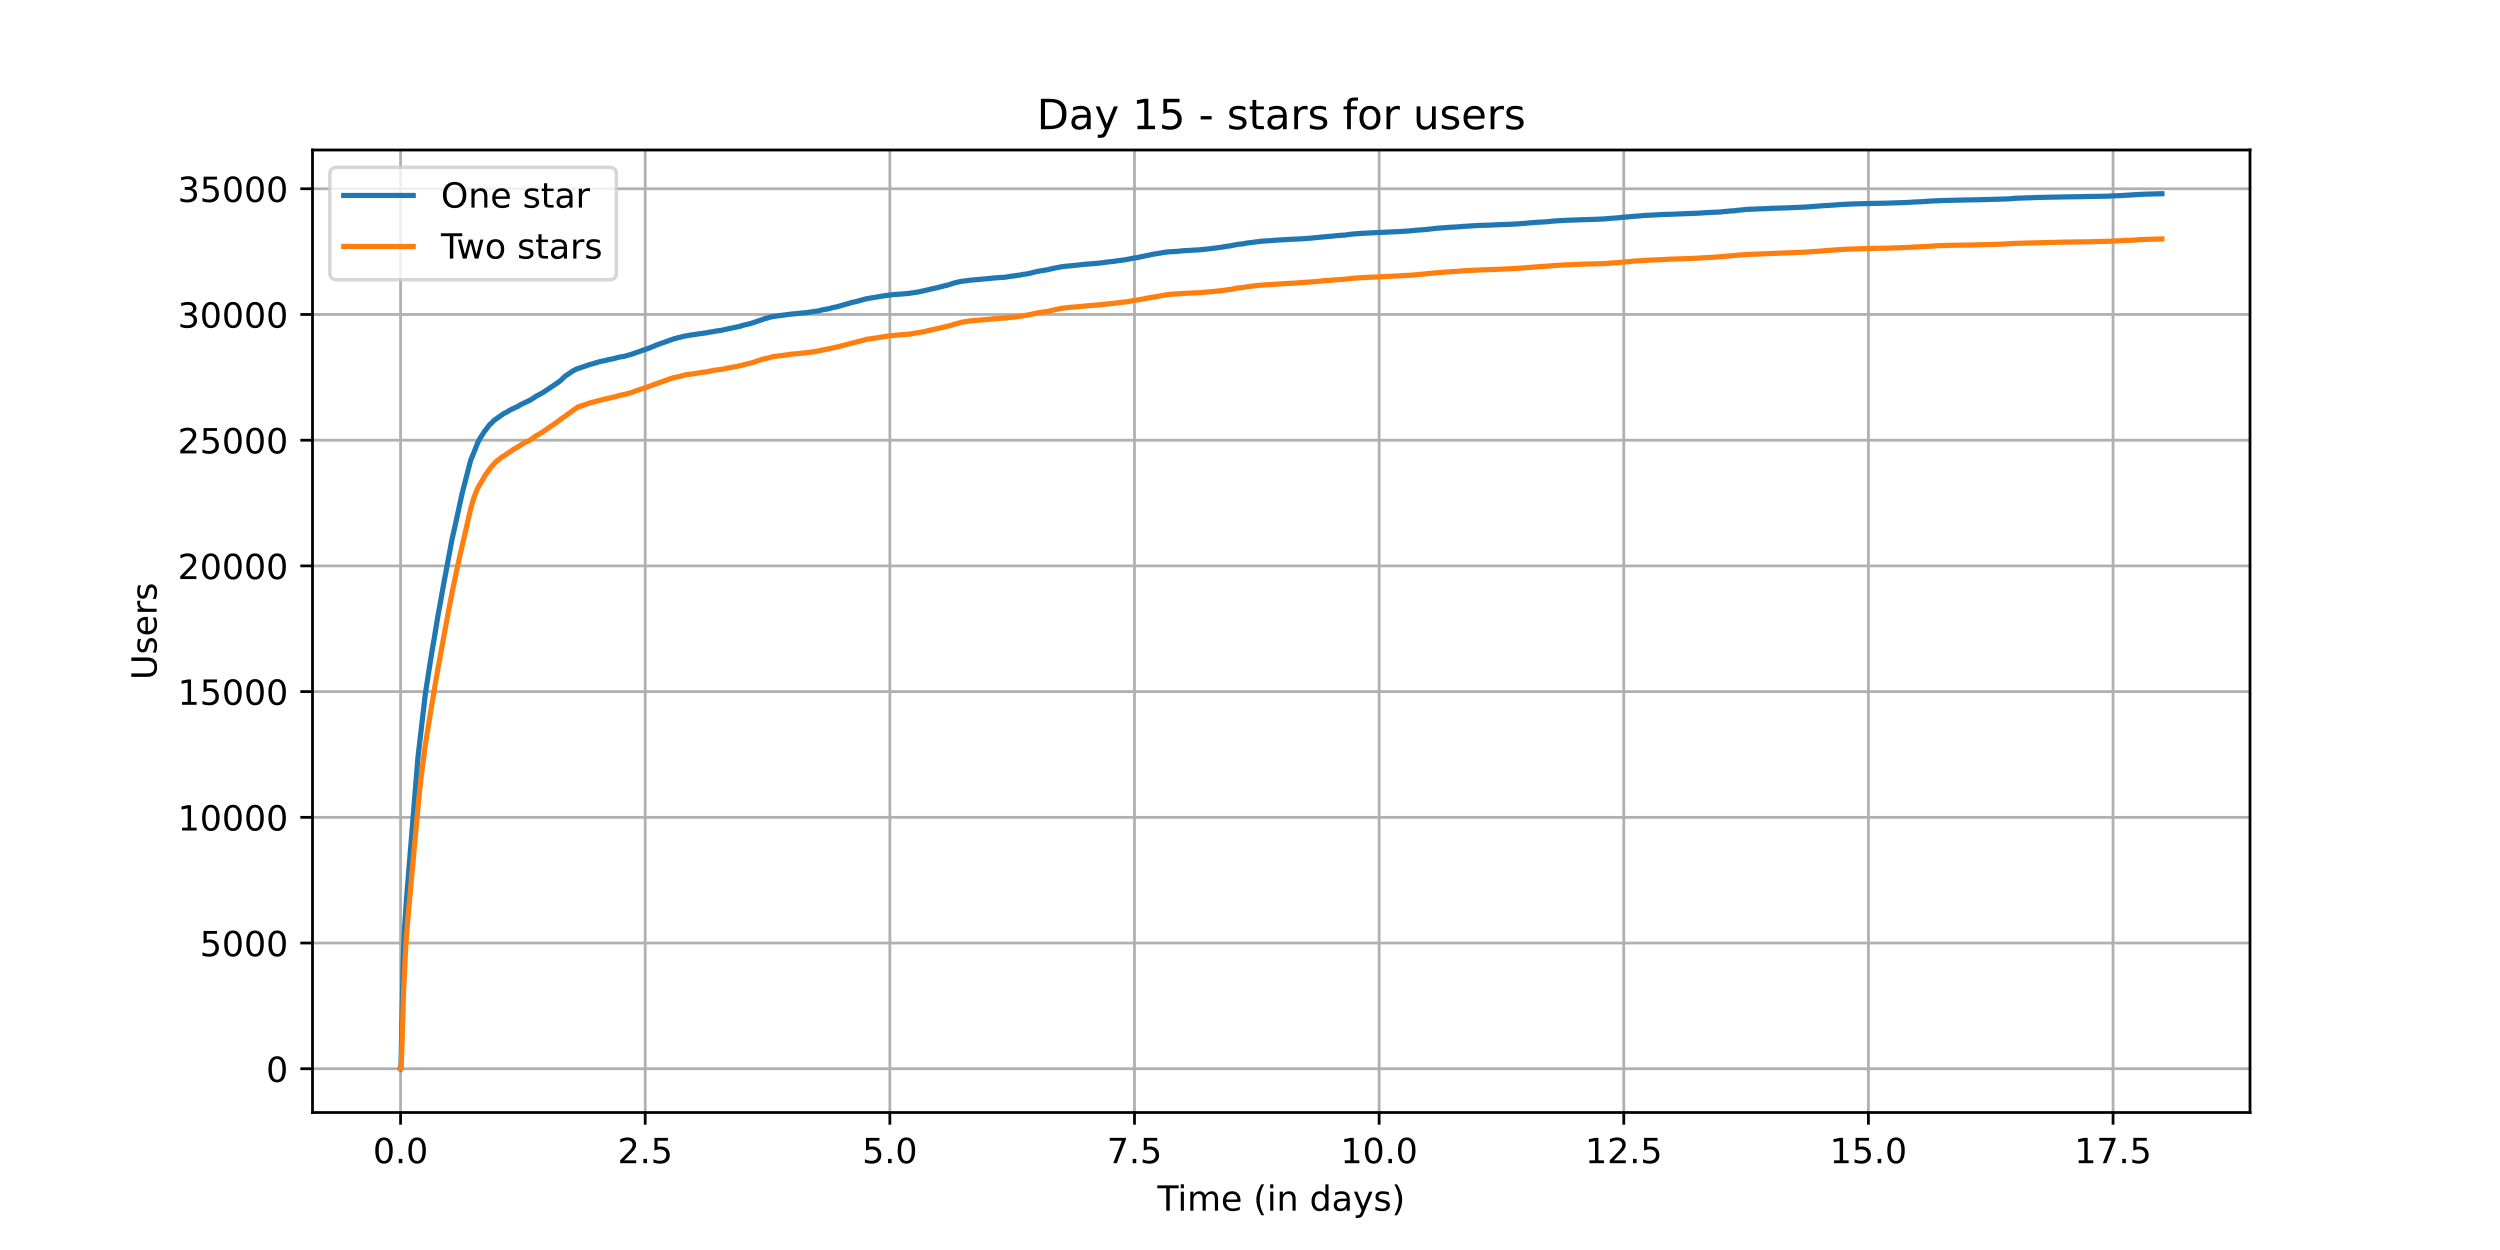 <?xml version="1.0" encoding="utf-8" standalone="no"?>
<!DOCTYPE svg PUBLIC "-//W3C//DTD SVG 1.1//EN"
  "http://www.w3.org/Graphics/SVG/1.1/DTD/svg11.dtd">
<!-- Created with matplotlib (https://matplotlib.org/) -->
<svg height="360pt" version="1.1" viewBox="0 0 720 360" width="720pt" xmlns="http://www.w3.org/2000/svg" xmlns:xlink="http://www.w3.org/1999/xlink">
 <defs>
  <style type="text/css">*{stroke-linecap:butt;stroke-linejoin:round;}</style>
 </defs>
 <g id="figure_1">
  <g id="patch_1">
   <path d="M 0 360 
L 720 360 
L 720 0 
L 0 0 
z
" style="fill:#ffffff;"/>
  </g>
  <g id="axes_1">
   <g id="patch_2">
    <path d="M 90 320.4 
L 648 320.4 
L 648 43.2 
L 90 43.2 
z
" style="fill:#ffffff;"/>
   </g>
   <g id="matplotlib.axis_1">
    <g id="xtick_1">
     <g id="line2d_1">
      <path clip-path="url(#p717d16b8b8)" d="M 115.364 320.4 
L 115.364 43.2 
" style="fill:none;stroke:#b0b0b0;stroke-linecap:square;stroke-width:0.8;"/>
     </g>
     <g id="line2d_2">
      <defs>
       <path d="M 0 0 
L 0 3.5 
" id="m851401da43" style="stroke:#000000;stroke-width:0.8;"/>
      </defs>
      <g>
       <use style="stroke:#000000;stroke-width:0.8;" x="115.364" xlink:href="#m851401da43" y="320.4"/>
      </g>
     </g>
     <g id="text_1">
      <!-- 0.0 -->
      <g transform="translate(107.412 334.998)scale(0.1 -0.1)">
       <defs>
        <path d="M 31.781 66.406 
Q 24.172 66.406 20.328 58.906 
Q 16.5 51.422 16.5 36.375 
Q 16.5 21.391 20.328 13.891 
Q 24.172 6.391 31.781 6.391 
Q 39.453 6.391 43.281 13.891 
Q 47.125 21.391 47.125 36.375 
Q 47.125 51.422 43.281 58.906 
Q 39.453 66.406 31.781 66.406 
z
M 31.781 74.219 
Q 44.047 74.219 50.516 64.516 
Q 56.984 54.828 56.984 36.375 
Q 56.984 17.969 50.516 8.266 
Q 44.047 -1.422 31.781 -1.422 
Q 19.531 -1.422 13.062 8.266 
Q 6.594 17.969 6.594 36.375 
Q 6.594 54.828 13.062 64.516 
Q 19.531 74.219 31.781 74.219 
z
" id="DejaVuSans-48"/>
        <path d="M 10.688 12.406 
L 21 12.406 
L 21 0 
L 10.688 0 
z
" id="DejaVuSans-46"/>
       </defs>
       <use xlink:href="#DejaVuSans-48"/>
       <use x="63.623" xlink:href="#DejaVuSans-46"/>
       <use x="95.41" xlink:href="#DejaVuSans-48"/>
      </g>
     </g>
    </g>
    <g id="xtick_2">
     <g id="line2d_3">
      <path clip-path="url(#p717d16b8b8)" d="M 185.82 320.4 
L 185.82 43.2 
" style="fill:none;stroke:#b0b0b0;stroke-linecap:square;stroke-width:0.8;"/>
     </g>
     <g id="line2d_4">
      <g>
       <use style="stroke:#000000;stroke-width:0.8;" x="185.82" xlink:href="#m851401da43" y="320.4"/>
      </g>
     </g>
     <g id="text_2">
      <!-- 2.5 -->
      <g transform="translate(177.869 334.998)scale(0.1 -0.1)">
       <defs>
        <path d="M 19.188 8.297 
L 53.609 8.297 
L 53.609 0 
L 7.328 0 
L 7.328 8.297 
Q 12.938 14.109 22.625 23.891 
Q 32.328 33.688 34.812 36.531 
Q 39.547 41.844 41.422 45.531 
Q 43.312 49.219 43.312 52.781 
Q 43.312 58.594 39.234 62.25 
Q 35.156 65.922 28.609 65.922 
Q 23.969 65.922 18.812 64.312 
Q 13.672 62.703 7.812 59.422 
L 7.812 69.391 
Q 13.766 71.781 18.938 73 
Q 24.125 74.219 28.422 74.219 
Q 39.75 74.219 46.484 68.547 
Q 53.219 62.891 53.219 53.422 
Q 53.219 48.922 51.531 44.891 
Q 49.859 40.875 45.406 35.406 
Q 44.188 33.984 37.641 27.219 
Q 31.109 20.453 19.188 8.297 
z
" id="DejaVuSans-50"/>
        <path d="M 10.797 72.906 
L 49.516 72.906 
L 49.516 64.594 
L 19.828 64.594 
L 19.828 46.734 
Q 21.969 47.469 24.109 47.828 
Q 26.266 48.188 28.422 48.188 
Q 40.625 48.188 47.75 41.5 
Q 54.891 34.812 54.891 23.391 
Q 54.891 11.625 47.562 5.094 
Q 40.234 -1.422 26.906 -1.422 
Q 22.312 -1.422 17.547 -0.641 
Q 12.797 0.141 7.719 1.703 
L 7.719 11.625 
Q 12.109 9.234 16.797 8.062 
Q 21.484 6.891 26.703 6.891 
Q 35.156 6.891 40.078 11.328 
Q 45.016 15.766 45.016 23.391 
Q 45.016 31 40.078 35.438 
Q 35.156 39.891 26.703 39.891 
Q 22.75 39.891 18.812 39.016 
Q 14.891 38.141 10.797 36.281 
z
" id="DejaVuSans-53"/>
       </defs>
       <use xlink:href="#DejaVuSans-50"/>
       <use x="63.623" xlink:href="#DejaVuSans-46"/>
       <use x="95.41" xlink:href="#DejaVuSans-53"/>
      </g>
     </g>
    </g>
    <g id="xtick_3">
     <g id="line2d_5">
      <path clip-path="url(#p717d16b8b8)" d="M 256.277 320.4 
L 256.277 43.2 
" style="fill:none;stroke:#b0b0b0;stroke-linecap:square;stroke-width:0.8;"/>
     </g>
     <g id="line2d_6">
      <g>
       <use style="stroke:#000000;stroke-width:0.8;" x="256.277" xlink:href="#m851401da43" y="320.4"/>
      </g>
     </g>
     <g id="text_3">
      <!-- 5.0 -->
      <g transform="translate(248.325 334.998)scale(0.1 -0.1)">
       <use xlink:href="#DejaVuSans-53"/>
       <use x="63.623" xlink:href="#DejaVuSans-46"/>
       <use x="95.41" xlink:href="#DejaVuSans-48"/>
      </g>
     </g>
    </g>
    <g id="xtick_4">
     <g id="line2d_7">
      <path clip-path="url(#p717d16b8b8)" d="M 326.733 320.4 
L 326.733 43.2 
" style="fill:none;stroke:#b0b0b0;stroke-linecap:square;stroke-width:0.8;"/>
     </g>
     <g id="line2d_8">
      <g>
       <use style="stroke:#000000;stroke-width:0.8;" x="326.733" xlink:href="#m851401da43" y="320.4"/>
      </g>
     </g>
     <g id="text_4">
      <!-- 7.5 -->
      <g transform="translate(318.782 334.998)scale(0.1 -0.1)">
       <defs>
        <path d="M 8.203 72.906 
L 55.078 72.906 
L 55.078 68.703 
L 28.609 0 
L 18.312 0 
L 43.219 64.594 
L 8.203 64.594 
z
" id="DejaVuSans-55"/>
       </defs>
       <use xlink:href="#DejaVuSans-55"/>
       <use x="63.623" xlink:href="#DejaVuSans-46"/>
       <use x="95.41" xlink:href="#DejaVuSans-53"/>
      </g>
     </g>
    </g>
    <g id="xtick_5">
     <g id="line2d_9">
      <path clip-path="url(#p717d16b8b8)" d="M 397.19 320.4 
L 397.19 43.2 
" style="fill:none;stroke:#b0b0b0;stroke-linecap:square;stroke-width:0.8;"/>
     </g>
     <g id="line2d_10">
      <g>
       <use style="stroke:#000000;stroke-width:0.8;" x="397.19" xlink:href="#m851401da43" y="320.4"/>
      </g>
     </g>
     <g id="text_5">
      <!-- 10.0 -->
      <g transform="translate(386.057 334.998)scale(0.1 -0.1)">
       <defs>
        <path d="M 12.406 8.297 
L 28.516 8.297 
L 28.516 63.922 
L 10.984 60.406 
L 10.984 69.391 
L 28.422 72.906 
L 38.281 72.906 
L 38.281 8.297 
L 54.391 8.297 
L 54.391 0 
L 12.406 0 
z
" id="DejaVuSans-49"/>
       </defs>
       <use xlink:href="#DejaVuSans-49"/>
       <use x="63.623" xlink:href="#DejaVuSans-48"/>
       <use x="127.246" xlink:href="#DejaVuSans-46"/>
       <use x="159.033" xlink:href="#DejaVuSans-48"/>
      </g>
     </g>
    </g>
    <g id="xtick_6">
     <g id="line2d_11">
      <path clip-path="url(#p717d16b8b8)" d="M 467.646 320.4 
L 467.646 43.2 
" style="fill:none;stroke:#b0b0b0;stroke-linecap:square;stroke-width:0.8;"/>
     </g>
     <g id="line2d_12">
      <g>
       <use style="stroke:#000000;stroke-width:0.8;" x="467.646" xlink:href="#m851401da43" y="320.4"/>
      </g>
     </g>
     <g id="text_6">
      <!-- 12.5 -->
      <g transform="translate(456.513 334.998)scale(0.1 -0.1)">
       <use xlink:href="#DejaVuSans-49"/>
       <use x="63.623" xlink:href="#DejaVuSans-50"/>
       <use x="127.246" xlink:href="#DejaVuSans-46"/>
       <use x="159.033" xlink:href="#DejaVuSans-53"/>
      </g>
     </g>
    </g>
    <g id="xtick_7">
     <g id="line2d_13">
      <path clip-path="url(#p717d16b8b8)" d="M 538.103 320.4 
L 538.103 43.2 
" style="fill:none;stroke:#b0b0b0;stroke-linecap:square;stroke-width:0.8;"/>
     </g>
     <g id="line2d_14">
      <g>
       <use style="stroke:#000000;stroke-width:0.8;" x="538.103" xlink:href="#m851401da43" y="320.4"/>
      </g>
     </g>
     <g id="text_7">
      <!-- 15.0 -->
      <g transform="translate(526.97 334.998)scale(0.1 -0.1)">
       <use xlink:href="#DejaVuSans-49"/>
       <use x="63.623" xlink:href="#DejaVuSans-53"/>
       <use x="127.246" xlink:href="#DejaVuSans-46"/>
       <use x="159.033" xlink:href="#DejaVuSans-48"/>
      </g>
     </g>
    </g>
    <g id="xtick_8">
     <g id="line2d_15">
      <path clip-path="url(#p717d16b8b8)" d="M 608.559 320.4 
L 608.559 43.2 
" style="fill:none;stroke:#b0b0b0;stroke-linecap:square;stroke-width:0.8;"/>
     </g>
     <g id="line2d_16">
      <g>
       <use style="stroke:#000000;stroke-width:0.8;" x="608.559" xlink:href="#m851401da43" y="320.4"/>
      </g>
     </g>
     <g id="text_8">
      <!-- 17.5 -->
      <g transform="translate(597.426 334.998)scale(0.1 -0.1)">
       <use xlink:href="#DejaVuSans-49"/>
       <use x="63.623" xlink:href="#DejaVuSans-55"/>
       <use x="127.246" xlink:href="#DejaVuSans-46"/>
       <use x="159.033" xlink:href="#DejaVuSans-53"/>
      </g>
     </g>
    </g>
    <g id="text_9">
     <!-- Time (in days) -->
     <g transform="translate(333.327 348.677)scale(0.1 -0.1)">
      <defs>
       <path d="M -0.297 72.906 
L 61.375 72.906 
L 61.375 64.594 
L 35.5 64.594 
L 35.5 0 
L 25.594 0 
L 25.594 64.594 
L -0.297 64.594 
z
" id="DejaVuSans-84"/>
       <path d="M 9.422 54.688 
L 18.406 54.688 
L 18.406 0 
L 9.422 0 
z
M 9.422 75.984 
L 18.406 75.984 
L 18.406 64.594 
L 9.422 64.594 
z
" id="DejaVuSans-105"/>
       <path d="M 52 44.188 
Q 55.375 50.25 60.062 53.125 
Q 64.75 56 71.094 56 
Q 79.641 56 84.281 50.016 
Q 88.922 44.047 88.922 33.016 
L 88.922 0 
L 79.891 0 
L 79.891 32.719 
Q 79.891 40.578 77.094 44.375 
Q 74.312 48.188 68.609 48.188 
Q 61.625 48.188 57.562 43.547 
Q 53.516 38.922 53.516 30.906 
L 53.516 0 
L 44.484 0 
L 44.484 32.719 
Q 44.484 40.625 41.703 44.406 
Q 38.922 48.188 33.109 48.188 
Q 26.219 48.188 22.156 43.531 
Q 18.109 38.875 18.109 30.906 
L 18.109 0 
L 9.078 0 
L 9.078 54.688 
L 18.109 54.688 
L 18.109 46.188 
Q 21.188 51.219 25.484 53.609 
Q 29.781 56 35.688 56 
Q 41.656 56 45.828 52.969 
Q 50 49.953 52 44.188 
z
" id="DejaVuSans-109"/>
       <path d="M 56.203 29.594 
L 56.203 25.203 
L 14.891 25.203 
Q 15.484 15.922 20.484 11.062 
Q 25.484 6.203 34.422 6.203 
Q 39.594 6.203 44.453 7.469 
Q 49.312 8.734 54.109 11.281 
L 54.109 2.781 
Q 49.266 0.734 44.188 -0.344 
Q 39.109 -1.422 33.891 -1.422 
Q 20.797 -1.422 13.156 6.188 
Q 5.516 13.812 5.516 26.812 
Q 5.516 40.234 12.766 48.109 
Q 20.016 56 32.328 56 
Q 43.359 56 49.781 48.891 
Q 56.203 41.797 56.203 29.594 
z
M 47.219 32.234 
Q 47.125 39.594 43.094 43.984 
Q 39.062 48.391 32.422 48.391 
Q 24.906 48.391 20.391 44.141 
Q 15.875 39.891 15.188 32.172 
z
" id="DejaVuSans-101"/>
       <path id="DejaVuSans-32"/>
       <path d="M 31 75.875 
Q 24.469 64.656 21.281 53.656 
Q 18.109 42.672 18.109 31.391 
Q 18.109 20.125 21.312 9.062 
Q 24.516 -2 31 -13.188 
L 23.188 -13.188 
Q 15.875 -1.703 12.234 9.375 
Q 8.594 20.453 8.594 31.391 
Q 8.594 42.281 12.203 53.312 
Q 15.828 64.359 23.188 75.875 
z
" id="DejaVuSans-40"/>
       <path d="M 54.891 33.016 
L 54.891 0 
L 45.906 0 
L 45.906 32.719 
Q 45.906 40.484 42.875 44.328 
Q 39.844 48.188 33.797 48.188 
Q 26.516 48.188 22.312 43.547 
Q 18.109 38.922 18.109 30.906 
L 18.109 0 
L 9.078 0 
L 9.078 54.688 
L 18.109 54.688 
L 18.109 46.188 
Q 21.344 51.125 25.703 53.562 
Q 30.078 56 35.797 56 
Q 45.219 56 50.047 50.172 
Q 54.891 44.344 54.891 33.016 
z
" id="DejaVuSans-110"/>
       <path d="M 45.406 46.391 
L 45.406 75.984 
L 54.391 75.984 
L 54.391 0 
L 45.406 0 
L 45.406 8.203 
Q 42.578 3.328 38.25 0.953 
Q 33.938 -1.422 27.875 -1.422 
Q 17.969 -1.422 11.734 6.484 
Q 5.516 14.406 5.516 27.297 
Q 5.516 40.188 11.734 48.094 
Q 17.969 56 27.875 56 
Q 33.938 56 38.25 53.625 
Q 42.578 51.266 45.406 46.391 
z
M 14.797 27.297 
Q 14.797 17.391 18.875 11.75 
Q 22.953 6.109 30.078 6.109 
Q 37.203 6.109 41.297 11.75 
Q 45.406 17.391 45.406 27.297 
Q 45.406 37.203 41.297 42.844 
Q 37.203 48.484 30.078 48.484 
Q 22.953 48.484 18.875 42.844 
Q 14.797 37.203 14.797 27.297 
z
" id="DejaVuSans-100"/>
       <path d="M 34.281 27.484 
Q 23.391 27.484 19.188 25 
Q 14.984 22.516 14.984 16.5 
Q 14.984 11.719 18.141 8.906 
Q 21.297 6.109 26.703 6.109 
Q 34.188 6.109 38.703 11.406 
Q 43.219 16.703 43.219 25.484 
L 43.219 27.484 
z
M 52.203 31.203 
L 52.203 0 
L 43.219 0 
L 43.219 8.297 
Q 40.141 3.328 35.547 0.953 
Q 30.953 -1.422 24.312 -1.422 
Q 15.922 -1.422 10.953 3.297 
Q 6 8.016 6 15.922 
Q 6 25.141 12.172 29.828 
Q 18.359 34.516 30.609 34.516 
L 43.219 34.516 
L 43.219 35.406 
Q 43.219 41.609 39.141 45 
Q 35.062 48.391 27.688 48.391 
Q 23 48.391 18.547 47.266 
Q 14.109 46.141 10.016 43.891 
L 10.016 52.203 
Q 14.938 54.109 19.578 55.047 
Q 24.219 56 28.609 56 
Q 40.484 56 46.344 49.844 
Q 52.203 43.703 52.203 31.203 
z
" id="DejaVuSans-97"/>
       <path d="M 32.172 -5.078 
Q 28.375 -14.844 24.75 -17.812 
Q 21.141 -20.797 15.094 -20.797 
L 7.906 -20.797 
L 7.906 -13.281 
L 13.188 -13.281 
Q 16.891 -13.281 18.938 -11.516 
Q 21 -9.766 23.484 -3.219 
L 25.094 0.875 
L 2.984 54.688 
L 12.5 54.688 
L 29.594 11.922 
L 46.688 54.688 
L 56.203 54.688 
z
" id="DejaVuSans-121"/>
       <path d="M 44.281 53.078 
L 44.281 44.578 
Q 40.484 46.531 36.375 47.5 
Q 32.281 48.484 27.875 48.484 
Q 21.188 48.484 17.844 46.438 
Q 14.5 44.391 14.5 40.281 
Q 14.5 37.156 16.891 35.375 
Q 19.281 33.594 26.516 31.984 
L 29.594 31.297 
Q 39.156 29.25 43.188 25.516 
Q 47.219 21.781 47.219 15.094 
Q 47.219 7.469 41.188 3.016 
Q 35.156 -1.422 24.609 -1.422 
Q 20.219 -1.422 15.453 -0.562 
Q 10.688 0.297 5.422 2 
L 5.422 11.281 
Q 10.406 8.688 15.234 7.391 
Q 20.062 6.109 24.812 6.109 
Q 31.156 6.109 34.562 8.281 
Q 37.984 10.453 37.984 14.406 
Q 37.984 18.062 35.516 20.016 
Q 33.062 21.969 24.703 23.781 
L 21.578 24.516 
Q 13.234 26.266 9.516 29.906 
Q 5.812 33.547 5.812 39.891 
Q 5.812 47.609 11.281 51.797 
Q 16.75 56 26.812 56 
Q 31.781 56 36.172 55.266 
Q 40.578 54.547 44.281 53.078 
z
" id="DejaVuSans-115"/>
       <path d="M 8.016 75.875 
L 15.828 75.875 
Q 23.141 64.359 26.781 53.312 
Q 30.422 42.281 30.422 31.391 
Q 30.422 20.453 26.781 9.375 
Q 23.141 -1.703 15.828 -13.188 
L 8.016 -13.188 
Q 14.5 -2 17.703 9.062 
Q 20.906 20.125 20.906 31.391 
Q 20.906 42.672 17.703 53.656 
Q 14.5 64.656 8.016 75.875 
z
" id="DejaVuSans-41"/>
      </defs>
      <use xlink:href="#DejaVuSans-84"/>
      <use x="57.959" xlink:href="#DejaVuSans-105"/>
      <use x="85.742" xlink:href="#DejaVuSans-109"/>
      <use x="183.154" xlink:href="#DejaVuSans-101"/>
      <use x="244.678" xlink:href="#DejaVuSans-32"/>
      <use x="276.465" xlink:href="#DejaVuSans-40"/>
      <use x="315.479" xlink:href="#DejaVuSans-105"/>
      <use x="343.262" xlink:href="#DejaVuSans-110"/>
      <use x="406.641" xlink:href="#DejaVuSans-32"/>
      <use x="438.428" xlink:href="#DejaVuSans-100"/>
      <use x="501.904" xlink:href="#DejaVuSans-97"/>
      <use x="563.184" xlink:href="#DejaVuSans-121"/>
      <use x="622.363" xlink:href="#DejaVuSans-115"/>
      <use x="674.463" xlink:href="#DejaVuSans-41"/>
     </g>
    </g>
   </g>
   <g id="matplotlib.axis_2">
    <g id="ytick_1">
     <g id="line2d_17">
      <path clip-path="url(#p717d16b8b8)" d="M 90 307.8 
L 648 307.8 
" style="fill:none;stroke:#b0b0b0;stroke-linecap:square;stroke-width:0.8;"/>
     </g>
     <g id="line2d_18">
      <defs>
       <path d="M 0 0 
L -3.5 0 
" id="m840e7bb278" style="stroke:#000000;stroke-width:0.8;"/>
      </defs>
      <g>
       <use style="stroke:#000000;stroke-width:0.8;" x="90" xlink:href="#m840e7bb278" y="307.8"/>
      </g>
     </g>
     <g id="text_10">
      <!-- 0 -->
      <g transform="translate(76.638 311.599)scale(0.1 -0.1)">
       <use xlink:href="#DejaVuSans-48"/>
      </g>
     </g>
    </g>
    <g id="ytick_2">
     <g id="line2d_19">
      <path clip-path="url(#p717d16b8b8)" d="M 90 271.595 
L 648 271.595 
" style="fill:none;stroke:#b0b0b0;stroke-linecap:square;stroke-width:0.8;"/>
     </g>
     <g id="line2d_20">
      <g>
       <use style="stroke:#000000;stroke-width:0.8;" x="90" xlink:href="#m840e7bb278" y="271.595"/>
      </g>
     </g>
     <g id="text_11">
      <!-- 5000 -->
      <g transform="translate(57.55 275.394)scale(0.1 -0.1)">
       <use xlink:href="#DejaVuSans-53"/>
       <use x="63.623" xlink:href="#DejaVuSans-48"/>
       <use x="127.246" xlink:href="#DejaVuSans-48"/>
       <use x="190.869" xlink:href="#DejaVuSans-48"/>
      </g>
     </g>
    </g>
    <g id="ytick_3">
     <g id="line2d_21">
      <path clip-path="url(#p717d16b8b8)" d="M 90 235.39 
L 648 235.39 
" style="fill:none;stroke:#b0b0b0;stroke-linecap:square;stroke-width:0.8;"/>
     </g>
     <g id="line2d_22">
      <g>
       <use style="stroke:#000000;stroke-width:0.8;" x="90" xlink:href="#m840e7bb278" y="235.39"/>
      </g>
     </g>
     <g id="text_12">
      <!-- 10000 -->
      <g transform="translate(51.188 239.19)scale(0.1 -0.1)">
       <use xlink:href="#DejaVuSans-49"/>
       <use x="63.623" xlink:href="#DejaVuSans-48"/>
       <use x="127.246" xlink:href="#DejaVuSans-48"/>
       <use x="190.869" xlink:href="#DejaVuSans-48"/>
       <use x="254.492" xlink:href="#DejaVuSans-48"/>
      </g>
     </g>
    </g>
    <g id="ytick_4">
     <g id="line2d_23">
      <path clip-path="url(#p717d16b8b8)" d="M 90 199.186 
L 648 199.186 
" style="fill:none;stroke:#b0b0b0;stroke-linecap:square;stroke-width:0.8;"/>
     </g>
     <g id="line2d_24">
      <g>
       <use style="stroke:#000000;stroke-width:0.8;" x="90" xlink:href="#m840e7bb278" y="199.186"/>
      </g>
     </g>
     <g id="text_13">
      <!-- 15000 -->
      <g transform="translate(51.188 202.985)scale(0.1 -0.1)">
       <use xlink:href="#DejaVuSans-49"/>
       <use x="63.623" xlink:href="#DejaVuSans-53"/>
       <use x="127.246" xlink:href="#DejaVuSans-48"/>
       <use x="190.869" xlink:href="#DejaVuSans-48"/>
       <use x="254.492" xlink:href="#DejaVuSans-48"/>
      </g>
     </g>
    </g>
    <g id="ytick_5">
     <g id="line2d_25">
      <path clip-path="url(#p717d16b8b8)" d="M 90 162.981 
L 648 162.981 
" style="fill:none;stroke:#b0b0b0;stroke-linecap:square;stroke-width:0.8;"/>
     </g>
     <g id="line2d_26">
      <g>
       <use style="stroke:#000000;stroke-width:0.8;" x="90" xlink:href="#m840e7bb278" y="162.981"/>
      </g>
     </g>
     <g id="text_14">
      <!-- 20000 -->
      <g transform="translate(51.188 166.78)scale(0.1 -0.1)">
       <use xlink:href="#DejaVuSans-50"/>
       <use x="63.623" xlink:href="#DejaVuSans-48"/>
       <use x="127.246" xlink:href="#DejaVuSans-48"/>
       <use x="190.869" xlink:href="#DejaVuSans-48"/>
       <use x="254.492" xlink:href="#DejaVuSans-48"/>
      </g>
     </g>
    </g>
    <g id="ytick_6">
     <g id="line2d_27">
      <path clip-path="url(#p717d16b8b8)" d="M 90 126.776 
L 648 126.776 
" style="fill:none;stroke:#b0b0b0;stroke-linecap:square;stroke-width:0.8;"/>
     </g>
     <g id="line2d_28">
      <g>
       <use style="stroke:#000000;stroke-width:0.8;" x="90" xlink:href="#m840e7bb278" y="126.776"/>
      </g>
     </g>
     <g id="text_15">
      <!-- 25000 -->
      <g transform="translate(51.188 130.575)scale(0.1 -0.1)">
       <use xlink:href="#DejaVuSans-50"/>
       <use x="63.623" xlink:href="#DejaVuSans-53"/>
       <use x="127.246" xlink:href="#DejaVuSans-48"/>
       <use x="190.869" xlink:href="#DejaVuSans-48"/>
       <use x="254.492" xlink:href="#DejaVuSans-48"/>
      </g>
     </g>
    </g>
    <g id="ytick_7">
     <g id="line2d_29">
      <path clip-path="url(#p717d16b8b8)" d="M 90 90.571 
L 648 90.571 
" style="fill:none;stroke:#b0b0b0;stroke-linecap:square;stroke-width:0.8;"/>
     </g>
     <g id="line2d_30">
      <g>
       <use style="stroke:#000000;stroke-width:0.8;" x="90" xlink:href="#m840e7bb278" y="90.571"/>
      </g>
     </g>
     <g id="text_16">
      <!-- 30000 -->
      <g transform="translate(51.188 94.37)scale(0.1 -0.1)">
       <defs>
        <path d="M 40.578 39.312 
Q 47.656 37.797 51.625 33 
Q 55.609 28.219 55.609 21.188 
Q 55.609 10.406 48.188 4.484 
Q 40.766 -1.422 27.094 -1.422 
Q 22.516 -1.422 17.656 -0.516 
Q 12.797 0.391 7.625 2.203 
L 7.625 11.719 
Q 11.719 9.328 16.594 8.109 
Q 21.484 6.891 26.812 6.891 
Q 36.078 6.891 40.938 10.547 
Q 45.797 14.203 45.797 21.188 
Q 45.797 27.641 41.281 31.266 
Q 36.766 34.906 28.719 34.906 
L 20.219 34.906 
L 20.219 43.016 
L 29.109 43.016 
Q 36.375 43.016 40.234 45.922 
Q 44.094 48.828 44.094 54.297 
Q 44.094 59.906 40.109 62.906 
Q 36.141 65.922 28.719 65.922 
Q 24.656 65.922 20.016 65.031 
Q 15.375 64.156 9.812 62.312 
L 9.812 71.094 
Q 15.438 72.656 20.344 73.438 
Q 25.25 74.219 29.594 74.219 
Q 40.828 74.219 47.359 69.109 
Q 53.906 64.016 53.906 55.328 
Q 53.906 49.266 50.438 45.094 
Q 46.969 40.922 40.578 39.312 
z
" id="DejaVuSans-51"/>
       </defs>
       <use xlink:href="#DejaVuSans-51"/>
       <use x="63.623" xlink:href="#DejaVuSans-48"/>
       <use x="127.246" xlink:href="#DejaVuSans-48"/>
       <use x="190.869" xlink:href="#DejaVuSans-48"/>
       <use x="254.492" xlink:href="#DejaVuSans-48"/>
      </g>
     </g>
    </g>
    <g id="ytick_8">
     <g id="line2d_31">
      <path clip-path="url(#p717d16b8b8)" d="M 90 54.366 
L 648 54.366 
" style="fill:none;stroke:#b0b0b0;stroke-linecap:square;stroke-width:0.8;"/>
     </g>
     <g id="line2d_32">
      <g>
       <use style="stroke:#000000;stroke-width:0.8;" x="90" xlink:href="#m840e7bb278" y="54.366"/>
      </g>
     </g>
     <g id="text_17">
      <!-- 35000 -->
      <g transform="translate(51.188 58.166)scale(0.1 -0.1)">
       <use xlink:href="#DejaVuSans-51"/>
       <use x="63.623" xlink:href="#DejaVuSans-53"/>
       <use x="127.246" xlink:href="#DejaVuSans-48"/>
       <use x="190.869" xlink:href="#DejaVuSans-48"/>
       <use x="254.492" xlink:href="#DejaVuSans-48"/>
      </g>
     </g>
    </g>
    <g id="text_18">
     <!-- Users -->
     <g transform="translate(45.108 195.801)rotate(-90)scale(0.1 -0.1)">
      <defs>
       <path d="M 8.688 72.906 
L 18.609 72.906 
L 18.609 28.609 
Q 18.609 16.891 22.844 11.734 
Q 27.094 6.594 36.625 6.594 
Q 46.094 6.594 50.344 11.734 
Q 54.594 16.891 54.594 28.609 
L 54.594 72.906 
L 64.5 72.906 
L 64.5 27.391 
Q 64.5 13.141 57.438 5.859 
Q 50.391 -1.422 36.625 -1.422 
Q 22.797 -1.422 15.734 5.859 
Q 8.688 13.141 8.688 27.391 
z
" id="DejaVuSans-85"/>
       <path d="M 41.109 46.297 
Q 39.594 47.172 37.812 47.578 
Q 36.031 48 33.891 48 
Q 26.266 48 22.188 43.047 
Q 18.109 38.094 18.109 28.812 
L 18.109 0 
L 9.078 0 
L 9.078 54.688 
L 18.109 54.688 
L 18.109 46.188 
Q 20.953 51.172 25.484 53.578 
Q 30.031 56 36.531 56 
Q 37.453 56 38.578 55.875 
Q 39.703 55.766 41.062 55.516 
z
" id="DejaVuSans-114"/>
      </defs>
      <use xlink:href="#DejaVuSans-85"/>
      <use x="73.193" xlink:href="#DejaVuSans-115"/>
      <use x="125.293" xlink:href="#DejaVuSans-101"/>
      <use x="186.816" xlink:href="#DejaVuSans-114"/>
      <use x="227.93" xlink:href="#DejaVuSans-115"/>
     </g>
    </g>
   </g>
   <g id="line2d_33">
    <path clip-path="url(#p717d16b8b8)" d="M 115.364 307.8 
L 115.419 307.742 
L 115.497 306.562 
L 115.653 299.198 
L 116.157 275.751 
L 116.486 267.707 
L 117.088 258.742 
L 120.371 218.121 
L 122.523 199.678 
L 124.036 189.895 
L 124.793 185.305 
L 125.026 184.037 
L 126.112 177.419 
L 126.965 172.771 
L 127.915 167.405 
L 128.051 166.761 
L 130.204 155.204 
L 130.359 154.502 
L 130.941 151.974 
L 131.252 150.555 
L 133.075 142.177 
L 135.52 132.692 
L 137.674 127.312 
L 138.159 126.414 
L 138.489 125.827 
L 138.605 125.69 
L 139.226 124.741 
L 139.304 124.618 
L 139.711 123.966 
L 139.905 123.785 
L 140.739 122.678 
L 141.03 122.301 
L 141.282 122.098 
L 141.593 121.823 
L 141.729 121.664 
L 142.194 121.15 
L 145.103 119.093 
L 146.034 118.63 
L 146.267 118.471 
L 146.81 118.152 
L 147.47 117.79 
L 147.741 117.689 
L 147.935 117.594 
L 148.206 117.486 
L 149.254 116.986 
L 149.487 116.82 
L 149.642 116.711 
L 150.262 116.385 
L 151.329 115.871 
L 151.542 115.784 
L 151.717 115.69 
L 151.989 115.552 
L 152.24 115.451 
L 152.822 115.154 
L 153.152 114.93 
L 153.366 114.807 
L 153.832 114.517 
L 154.259 114.184 
L 154.511 114.075 
L 154.821 113.894 
L 155.364 113.619 
L 155.578 113.51 
L 156.198 113.163 
L 156.431 113.004 
L 158.022 111.961 
L 158.177 111.852 
L 159.71 110.831 
L 159.904 110.723 
L 160.118 110.534 
L 160.273 110.44 
L 160.603 110.238 
L 160.914 110.013 
L 161.205 109.774 
L 161.34 109.694 
L 161.573 109.477 
L 162.078 108.97 
L 162.815 108.29 
L 162.99 108.181 
L 165.007 106.82 
L 165.764 106.429 
L 166.016 106.306 
L 166.288 106.204 
L 166.579 106.117 
L 170.09 104.908 
L 170.575 104.8 
L 172.417 104.235 
L 172.922 104.126 
L 173.116 104.061 
L 173.698 103.952 
L 174.397 103.808 
L 174.805 103.706 
L 175.115 103.598 
L 175.697 103.496 
L 175.95 103.438 
L 176.551 103.33 
L 177.637 103.04 
L 178.006 102.931 
L 178.724 102.779 
L 179.635 102.671 
L 181.071 102.258 
L 181.478 102.149 
L 181.672 102.091 
L 182.002 101.983 
L 182.196 101.91 
L 182.506 101.802 
L 186.657 100.354 
L 186.967 100.26 
L 187.161 100.158 
L 187.452 100.05 
L 187.879 99.861 
L 188.208 99.76 
L 188.771 99.47 
L 194.127 97.573 
L 194.613 97.465 
L 194.942 97.349 
L 195.679 97.189 
L 196.125 97.081 
L 196.436 96.979 
L 196.862 96.871 
L 197.114 96.813 
L 197.812 96.704 
L 198.569 96.538 
L 199.364 96.436 
L 199.597 96.393 
L 200.47 96.284 
L 201.129 96.154 
L 202.118 96.045 
L 202.68 95.951 
L 203.553 95.843 
L 204.368 95.654 
L 205.143 95.56 
L 205.318 95.517 
L 205.861 95.408 
L 206.094 95.365 
L 206.85 95.263 
L 207.044 95.213 
L 207.917 95.104 
L 208.809 94.887 
L 209.295 94.785 
L 209.547 94.727 
L 210.031 94.619 
L 210.691 94.488 
L 211.234 94.38 
L 211.854 94.264 
L 212.339 94.163 
L 212.63 94.076 
L 213.076 93.974 
L 213.309 93.931 
L 213.581 93.822 
L 213.717 93.764 
L 214.163 93.656 
L 214.318 93.598 
L 214.841 93.489 
L 215.792 93.25 
L 216.297 93.142 
L 220.023 91.874 
L 220.275 91.766 
L 221.129 91.563 
L 221.401 91.462 
L 221.614 91.389 
L 222.041 91.281 
L 222.604 91.187 
L 223.282 91.078 
L 223.806 90.998 
L 224.524 90.89 
L 224.99 90.832 
L 225.805 90.723 
L 226.27 90.665 
L 227.084 90.557 
L 227.55 90.499 
L 228.539 90.39 
L 228.908 90.368 
L 229.878 90.26 
L 230.285 90.224 
L 231.333 90.115 
L 231.682 90.1 
L 232.652 89.992 
L 233.156 89.919 
L 233.796 89.811 
L 234.28 89.746 
L 234.998 89.637 
L 235.444 89.586 
L 235.929 89.478 
L 236.977 89.203 
L 237.714 89.094 
L 238.392 88.956 
L 239.032 88.848 
L 239.401 88.71 
L 240.274 88.5 
L 240.836 88.392 
L 241.069 88.355 
L 242.524 87.921 
L 242.99 87.812 
L 244.658 87.313 
L 245.046 87.204 
L 245.375 87.088 
L 245.996 86.98 
L 246.83 86.784 
L 247.218 86.69 
L 247.431 86.618 
L 247.781 86.494 
L 248.265 86.393 
L 248.614 86.263 
L 249.119 86.169 
L 249.352 86.067 
L 250.069 85.959 
L 250.767 85.814 
L 251.563 85.705 
L 252.086 85.626 
L 252.649 85.517 
L 253.289 85.394 
L 254.045 85.285 
L 254.608 85.191 
L 255.422 85.082 
L 255.927 85.01 
L 256.954 84.901 
L 257.478 84.822 
L 259.224 84.713 
L 259.612 84.684 
L 260.911 84.576 
L 261.299 84.547 
L 262.036 84.445 
L 262.269 84.409 
L 263.064 84.3 
L 263.646 84.199 
L 264.48 84.09 
L 265.353 83.88 
L 265.954 83.772 
L 266.924 83.526 
L 267.467 83.424 
L 267.738 83.352 
L 268.107 83.243 
L 268.747 83.12 
L 269.193 83.012 
L 269.464 82.946 
L 270.027 82.845 
L 270.357 82.736 
L 271.327 82.49 
L 271.714 82.389 
L 272.025 82.295 
L 272.568 82.193 
L 272.82 82.143 
L 275.013 81.433 
L 275.478 81.339 
L 275.633 81.295 
L 276.37 81.136 
L 277.029 81.028 
L 277.281 80.97 
L 278.348 80.861 
L 278.833 80.796 
L 279.492 80.687 
L 279.861 80.665 
L 281.083 80.557 
L 281.49 80.521 
L 282.654 80.412 
L 283.081 80.369 
L 284.283 80.26 
L 284.69 80.224 
L 285.738 80.115 
L 286.165 80.072 
L 287.483 79.963 
L 287.833 79.949 
L 289.539 79.84 
L 290.179 79.717 
L 290.743 79.608 
L 291.151 79.572 
L 292.062 79.463 
L 292.663 79.355 
L 293.498 79.246 
L 294.002 79.174 
L 294.428 79.065 
L 294.661 79.022 
L 295.631 78.913 
L 296.445 78.725 
L 297.008 78.624 
L 297.337 78.508 
L 297.803 78.399 
L 298.656 78.196 
L 299.277 78.095 
L 299.471 78.037 
L 300.189 77.928 
L 300.809 77.813 
L 301.663 77.704 
L 302.595 77.472 
L 302.905 77.378 
L 303.08 77.342 
L 303.623 77.233 
L 304.263 77.11 
L 304.865 77.002 
L 305.622 76.835 
L 306.514 76.726 
L 306.999 76.661 
L 308.357 76.553 
L 308.745 76.524 
L 309.773 76.415 
L 309.987 76.386 
L 310.956 76.277 
L 311.422 76.22 
L 312.469 76.111 
L 312.857 76.082 
L 314.273 75.973 
L 314.661 75.944 
L 315.98 75.843 
L 316.213 75.807 
L 317.163 75.698 
L 317.531 75.676 
L 318.113 75.568 
L 318.346 75.532 
L 318.734 75.503 
L 319.51 75.394 
L 319.936 75.351 
L 321.061 75.242 
L 321.74 75.104 
L 322.787 74.996 
L 323.291 74.923 
L 324.009 74.815 
L 324.552 74.728 
L 325.153 74.619 
L 325.987 74.424 
L 326.763 74.315 
L 327.287 74.235 
L 327.85 74.141 
L 328.083 74.04 
L 328.703 73.924 
L 329.343 73.816 
L 330.255 73.591 
L 330.838 73.482 
L 331.536 73.338 
L 332.001 73.229 
L 332.234 73.193 
L 332.719 73.128 
L 333.379 73.019 
L 334 72.903 
L 334.737 72.795 
L 335.319 72.693 
L 336.173 72.585 
L 336.677 72.512 
L 339.044 72.404 
L 339.509 72.346 
L 340.498 72.237 
L 340.712 72.215 
L 342.709 72.107 
L 343.097 72.078 
L 344.959 71.969 
L 345.308 71.955 
L 346.394 71.853 
L 346.627 71.81 
L 347.849 71.708 
L 348.082 71.672 
L 348.935 71.564 
L 349.42 71.498 
L 350.387 71.397 
L 350.639 71.339 
L 351.57 71.23 
L 352.151 71.129 
L 352.83 71.021 
L 353.431 70.912 
L 354.343 70.811 
L 354.653 70.709 
L 355.157 70.637 
L 355.701 70.535 
L 355.933 70.492 
L 356.418 70.383 
L 356.884 70.325 
L 358.047 70.224 
L 358.3 70.166 
L 358.804 70.057 
L 359.386 69.956 
L 360.434 69.847 
L 360.977 69.761 
L 361.909 69.652 
L 362.394 69.587 
L 363.248 69.478 
L 363.635 69.449 
L 365.266 69.341 
L 365.634 69.319 
L 366.895 69.218 
L 367.109 69.189 
L 369.165 69.08 
L 369.533 69.058 
L 371.221 68.95 
L 371.589 68.928 
L 374.207 68.826 
L 374.401 68.812 
L 375.914 68.703 
L 376.341 68.66 
L 377.892 68.559 
L 378.125 68.522 
L 379.192 68.414 
L 379.541 68.399 
L 380.413 68.298 
L 380.627 68.276 
L 381.829 68.168 
L 382.062 68.131 
L 383.536 68.023 
L 383.963 67.979 
L 384.836 67.871 
L 385.263 67.827 
L 387.086 67.719 
L 387.416 67.711 
L 387.959 67.603 
L 388.444 67.538 
L 389.298 67.429 
L 389.706 67.393 
L 391.122 67.284 
L 391.529 67.248 
L 393.392 67.147 
L 393.586 67.132 
L 395.971 67.023 
L 396.185 67.002 
L 398.551 66.893 
L 398.9 66.879 
L 401.169 66.77 
L 401.499 66.763 
L 403.594 66.654 
L 403.963 66.632 
L 405.669 66.524 
L 406.057 66.495 
L 407.24 66.386 
L 407.745 66.314 
L 409.122 66.205 
L 409.49 66.184 
L 411.022 66.082 
L 411.197 66.039 
L 412.167 65.93 
L 412.671 65.858 
L 413.68 65.749 
L 414.048 65.727 
L 415.407 65.619 
L 415.756 65.604 
L 417.114 65.496 
L 417.521 65.459 
L 419.694 65.351 
L 420.063 65.329 
L 421.11 65.228 
L 421.324 65.206 
L 423.185 65.097 
L 423.554 65.076 
L 425.183 64.967 
L 425.59 64.931 
L 429.489 64.822 
L 429.857 64.801 
L 432.068 64.692 
L 432.398 64.685 
L 435.404 64.576 
L 435.792 64.547 
L 437.635 64.438 
L 438.042 64.402 
L 439.536 64.294 
L 439.769 64.25 
L 441.165 64.142 
L 441.554 64.113 
L 442.872 64.004 
L 443.202 63.997 
L 445.181 63.888 
L 445.588 63.852 
L 446.655 63.743 
L 447.139 63.678 
L 449.001 63.57 
L 449.37 63.548 
L 451.251 63.439 
L 451.6 63.425 
L 454.704 63.316 
L 455.072 63.294 
L 458.796 63.186 
L 459.126 63.179 
L 461.474 63.07 
L 461.803 63.063 
L 463.006 62.954 
L 463.433 62.911 
L 465.042 62.802 
L 465.411 62.78 
L 466.536 62.679 
L 466.788 62.628 
L 468.088 62.52 
L 468.456 62.498 
L 469.581 62.389 
L 470.028 62.339 
L 471.56 62.23 
L 471.948 62.201 
L 472.976 62.092 
L 473.189 62.071 
L 473.558 62.049 
L 475.788 61.94 
L 476.138 61.926 
L 478.213 61.817 
L 478.601 61.788 
L 481.957 61.68 
L 482.326 61.658 
L 485.351 61.549 
L 485.72 61.528 
L 488.455 61.419 
L 488.785 61.412 
L 490.666 61.303 
L 491.093 61.26 
L 493.207 61.151 
L 493.537 61.144 
L 495.651 61.035 
L 496.137 60.97 
L 497.495 60.861 
L 498.019 60.782 
L 499.765 60.68 
L 500.056 60.594 
L 501.453 60.485 
L 501.919 60.427 
L 502.986 60.318 
L 503.394 60.282 
L 506.148 60.174 
L 506.497 60.159 
L 509.465 60.05 
L 509.911 60 
L 513.829 59.891 
L 514.159 59.884 
L 516.642 59.775 
L 516.972 59.768 
L 519.396 59.659 
L 519.784 59.63 
L 521.763 59.522 
L 522.248 59.457 
L 523.877 59.348 
L 524.342 59.29 
L 526.011 59.182 
L 526.36 59.167 
L 528.164 59.058 
L 528.591 59.015 
L 530.221 58.906 
L 530.629 58.87 
L 533.267 58.762 
L 533.675 58.725 
L 538.233 58.617 
L 538.582 58.602 
L 544.149 58.494 
L 544.557 58.457 
L 548.417 58.349 
L 548.766 58.334 
L 550.764 58.226 
L 551.191 58.182 
L 553.868 58.074 
L 554.333 58.016 
L 556.176 57.907 
L 556.564 57.878 
L 559.359 57.77 
L 559.728 57.748 
L 564.053 57.639 
L 564.402 57.625 
L 570.473 57.516 
L 570.842 57.494 
L 574.838 57.386 
L 575.167 57.379 
L 578.736 57.27 
L 579.202 57.212 
L 580.443 57.103 
L 580.792 57.089 
L 583.935 56.98 
L 584.285 56.966 
L 587.447 56.857 
L 587.777 56.85 
L 593.053 56.741 
L 593.383 56.734 
L 600.404 56.625 
L 600.773 56.604 
L 607.232 56.495 
L 607.679 56.444 
L 610.608 56.336 
L 610.976 56.314 
L 612.801 56.205 
L 613.189 56.177 
L 615.052 56.068 
L 615.265 56.039 
L 617.613 55.93 
L 617.942 55.923 
L 621.569 55.814 
L 621.899 55.807 
L 622.636 55.8 
L 622.636 55.8 
" style="fill:none;stroke:#1f77b4;stroke-linecap:square;stroke-width:1.5;"/>
   </g>
   <g id="line2d_34">
    <path clip-path="url(#p717d16b8b8)" d="M 115.364 307.8 
L 115.459 307.778 
L 115.575 306.707 
L 115.808 299.719 
L 116.234 285.462 
L 116.855 272.594 
L 117.437 264.818 
L 118.078 257.758 
L 120.545 230.734 
L 121.34 223.327 
L 121.476 222.291 
L 122.155 217.013 
L 122.31 215.796 
L 122.678 213.349 
L 124.269 203.479 
L 124.793 200.424 
L 125.181 198.041 
L 126.053 192.958 
L 129.196 175.833 
L 129.273 175.413 
L 130.418 169.584 
L 130.689 168.288 
L 132.008 162.032 
L 135.559 146.508 
L 136.2 144.277 
L 136.452 143.459 
L 137.169 141.576 
L 137.713 140.302 
L 138.722 138.658 
L 138.954 138.26 
L 139.129 137.941 
L 139.73 136.863 
L 141.457 134.495 
L 141.69 134.292 
L 141.884 134.046 
L 141.961 133.959 
L 142.602 133.206 
L 143.203 132.692 
L 143.474 132.489 
L 143.746 132.265 
L 143.901 132.156 
L 144.386 131.779 
L 144.502 131.671 
L 145.588 131.005 
L 145.898 130.773 
L 148.129 129.26 
L 148.924 128.861 
L 149.254 128.651 
L 150.437 127.891 
L 150.631 127.782 
L 151.096 127.5 
L 151.407 127.297 
L 151.736 127.189 
L 152.59 126.754 
L 153.754 126.008 
L 153.89 125.907 
L 154.104 125.646 
L 154.88 125.248 
L 155.151 125.096 
L 155.364 124.987 
L 155.733 124.748 
L 155.927 124.611 
L 156.179 124.502 
L 156.489 124.271 
L 156.858 124.024 
L 157.013 123.93 
L 157.44 123.612 
L 157.77 123.38 
L 158.138 123.119 
L 158.449 122.916 
L 158.643 122.75 
L 159.167 122.439 
L 166.327 117.276 
L 169.683 116.124 
L 170.013 116.016 
L 170.284 115.951 
L 170.633 115.849 
L 170.866 115.813 
L 171.215 115.704 
L 172.456 115.357 
L 172.961 115.248 
L 174.144 114.922 
L 174.805 114.814 
L 175.096 114.727 
L 175.678 114.626 
L 176.028 114.488 
L 176.61 114.379 
L 177.23 114.264 
L 177.541 114.155 
L 178.82 113.786 
L 179.364 113.677 
L 179.849 113.612 
L 180.256 113.503 
L 180.566 113.409 
L 182.099 112.96 
L 182.409 112.859 
L 182.836 112.671 
L 183.127 112.562 
L 185.803 111.686 
L 186.133 111.584 
L 186.482 111.461 
L 186.715 111.353 
L 193.099 109.065 
L 193.429 108.963 
L 193.778 108.84 
L 194.069 108.739 
L 194.283 108.717 
L 194.748 108.608 
L 195.349 108.5 
L 195.834 108.398 
L 196.125 108.304 
L 196.532 108.196 
L 196.707 108.152 
L 197.134 108.044 
L 197.444 107.949 
L 197.89 107.899 
L 198.55 107.79 
L 199.015 107.732 
L 199.965 107.624 
L 200.159 107.566 
L 200.857 107.464 
L 201.11 107.414 
L 201.905 107.305 
L 202.448 107.218 
L 203.476 107.109 
L 203.767 107.023 
L 204.29 106.914 
L 204.814 106.834 
L 205.299 106.726 
L 206.016 106.574 
L 207.122 106.465 
L 207.568 106.414 
L 208.286 106.313 
L 208.557 106.248 
L 208.887 106.139 
L 209.372 106.038 
L 209.547 106.002 
L 210.09 105.915 
L 210.594 105.806 
L 211.118 105.726 
L 211.719 105.618 
L 212.223 105.545 
L 212.611 105.451 
L 212.824 105.379 
L 213.426 105.278 
L 213.717 105.191 
L 214.085 105.096 
L 214.26 105.024 
L 214.725 104.915 
L 214.919 104.858 
L 215.268 104.756 
L 215.501 104.72 
L 216.297 104.539 
L 216.705 104.43 
L 219.557 103.475 
L 220.023 103.373 
L 220.294 103.308 
L 220.818 103.199 
L 221.09 103.134 
L 221.478 103.026 
L 222.565 102.736 
L 223.263 102.627 
L 223.729 102.569 
L 224.757 102.461 
L 225.3 102.374 
L 226.037 102.265 
L 226.464 102.222 
L 227.143 102.113 
L 227.744 102.005 
L 229.257 101.896 
L 229.742 101.831 
L 231.003 101.722 
L 231.488 101.657 
L 232.516 101.548 
L 232.981 101.49 
L 233.815 101.382 
L 234.261 101.331 
L 234.862 101.223 
L 235.444 101.121 
L 235.949 101.013 
L 236.725 100.839 
L 237.307 100.73 
L 237.927 100.614 
L 238.373 100.506 
L 239.052 100.368 
L 239.575 100.26 
L 240.293 100.107 
L 240.642 100.006 
L 240.875 99.97 
L 241.438 99.861 
L 242.757 99.485 
L 243.339 99.376 
L 244.522 99.043 
L 244.93 98.934 
L 245.201 98.869 
L 246.035 98.674 
L 246.423 98.565 
L 247.412 98.304 
L 247.897 98.196 
L 249.08 97.87 
L 249.332 97.761 
L 249.584 97.703 
L 250.535 97.595 
L 250.709 97.559 
L 251.543 97.45 
L 252.106 97.356 
L 252.668 97.255 
L 252.94 97.189 
L 253.851 97.081 
L 254.084 97.045 
L 254.821 96.936 
L 255.384 96.842 
L 256.082 96.74 
L 256.256 96.697 
L 257.459 96.596 
L 257.633 96.567 
L 259.068 96.458 
L 259.515 96.407 
L 261.202 96.299 
L 261.668 96.241 
L 262.502 96.132 
L 263.103 96.024 
L 263.587 95.915 
L 264.073 95.85 
L 264.713 95.756 
L 264.887 95.719 
L 265.392 95.647 
L 266.07 95.538 
L 267.137 95.249 
L 267.68 95.155 
L 267.893 95.075 
L 268.553 94.945 
L 269.018 94.836 
L 269.833 94.648 
L 270.279 94.539 
L 270.938 94.409 
L 271.462 94.3 
L 271.792 94.184 
L 272.413 94.076 
L 272.704 93.989 
L 273.169 93.88 
L 274.256 93.591 
L 274.508 93.489 
L 274.818 93.388 
L 275.265 93.279 
L 276.486 92.932 
L 277.01 92.823 
L 277.281 92.743 
L 277.941 92.635 
L 278.426 92.57 
L 279.105 92.461 
L 279.551 92.41 
L 280.695 92.302 
L 280.87 92.273 
L 282.421 92.164 
L 282.79 92.142 
L 283.876 92.034 
L 284.244 92.012 
L 285.389 91.903 
L 285.874 91.838 
L 287.425 91.73 
L 287.871 91.679 
L 289.675 91.57 
L 290.14 91.512 
L 291.267 91.404 
L 291.48 91.375 
L 292.547 91.273 
L 292.761 91.252 
L 293.459 91.143 
L 293.924 91.085 
L 294.428 90.977 
L 295.01 90.875 
L 295.708 90.774 
L 295.941 90.73 
L 296.503 90.622 
L 297.279 90.448 
L 297.764 90.339 
L 298.036 90.274 
L 298.773 90.115 
L 299.51 90.006 
L 299.975 89.948 
L 300.46 89.84 
L 300.887 89.796 
L 301.741 89.695 
L 302.012 89.63 
L 302.401 89.536 
L 302.595 89.478 
L 303.002 89.369 
L 303.74 89.21 
L 304.205 89.101 
L 304.438 89.058 
L 305.02 88.949 
L 305.272 88.898 
L 305.971 88.754 
L 306.941 88.645 
L 307.426 88.58 
L 308.648 88.471 
L 308.997 88.457 
L 310.297 88.348 
L 310.743 88.297 
L 311.829 88.189 
L 312.237 88.153 
L 313.439 88.044 
L 313.827 88.015 
L 315.262 87.906 
L 315.65 87.877 
L 316.814 87.769 
L 317.24 87.725 
L 318.152 87.617 
L 318.598 87.566 
L 319.8 87.457 
L 320.014 87.429 
L 321.1 87.327 
L 321.352 87.276 
L 322.166 87.168 
L 322.632 87.11 
L 323.679 87.001 
L 324.125 86.951 
L 324.998 86.842 
L 325.211 86.82 
L 325.638 86.712 
L 326.356 86.56 
L 327.074 86.451 
L 327.501 86.408 
L 328.063 86.299 
L 328.645 86.198 
L 329.266 86.096 
L 329.499 86.06 
L 330.255 85.893 
L 330.896 85.785 
L 331.555 85.654 
L 332.176 85.546 
L 332.584 85.51 
L 333.107 85.408 
L 333.34 85.372 
L 333.864 85.271 
L 334.116 85.213 
L 334.737 85.119 
L 334.912 85.075 
L 335.591 84.967 
L 335.862 84.901 
L 336.309 84.851 
L 337.104 84.742 
L 337.298 84.728 
L 339.296 84.619 
L 339.664 84.597 
L 341.041 84.489 
L 341.39 84.474 
L 343.912 84.366 
L 344.261 84.351 
L 346.142 84.25 
L 346.356 84.228 
L 346.86 84.156 
L 348.334 84.047 
L 348.78 83.996 
L 350.134 83.888 
L 350.678 83.801 
L 351.958 83.692 
L 352.423 83.634 
L 353.043 83.533 
L 353.296 83.482 
L 354.265 83.381 
L 354.517 83.33 
L 355.022 83.229 
L 355.177 83.2 
L 355.778 83.098 
L 356.03 83.041 
L 356.534 82.932 
L 356.922 82.903 
L 358.009 82.802 
L 358.28 82.736 
L 358.901 82.621 
L 359.697 82.512 
L 360.162 82.454 
L 361.036 82.345 
L 361.54 82.273 
L 362.626 82.172 
L 362.821 82.157 
L 364.218 82.048 
L 364.625 82.012 
L 366.837 81.904 
L 367.322 81.839 
L 369.417 81.73 
L 369.863 81.679 
L 372.171 81.571 
L 372.5 81.563 
L 373.916 81.462 
L 374.129 81.433 
L 375.992 81.324 
L 376.418 81.281 
L 377.95 81.172 
L 378.397 81.122 
L 379.618 81.013 
L 380.045 80.97 
L 380.976 80.861 
L 381.364 80.832 
L 383.148 80.723 
L 383.556 80.687 
L 384.855 80.579 
L 385.263 80.542 
L 387.106 80.434 
L 387.319 80.412 
L 388.25 80.303 
L 388.716 80.245 
L 389.531 80.137 
L 389.919 80.108 
L 391.684 79.999 
L 392.092 79.963 
L 394.304 79.854 
L 394.653 79.84 
L 397.523 79.731 
L 397.95 79.688 
L 400.355 79.579 
L 400.762 79.543 
L 403.206 79.442 
L 403.419 79.42 
L 405.456 79.311 
L 405.844 79.282 
L 407.415 79.174 
L 407.628 79.145 
L 408.773 79.036 
L 409.141 79.015 
L 410.324 78.906 
L 410.809 78.841 
L 411.876 78.732 
L 412.322 78.681 
L 413.602 78.573 
L 413.971 78.551 
L 415.368 78.442 
L 415.814 78.392 
L 417.599 78.283 
L 418.045 78.233 
L 420.082 78.124 
L 420.606 78.044 
L 422.449 77.936 
L 422.798 77.921 
L 424.892 77.813 
L 425.299 77.776 
L 428.635 77.668 
L 429.004 77.646 
L 432.223 77.537 
L 432.437 77.516 
L 434.861 77.407 
L 435.268 77.371 
L 437.15 77.262 
L 437.48 77.255 
L 438.643 77.154 
L 438.838 77.139 
L 440.37 77.031 
L 440.758 77.002 
L 442.155 76.893 
L 442.562 76.857 
L 443.823 76.748 
L 444.192 76.726 
L 446.208 76.618 
L 446.693 76.553 
L 448.187 76.444 
L 448.381 76.43 
L 450.282 76.321 
L 450.65 76.299 
L 453.016 76.191 
L 453.23 76.169 
L 456.605 76.06 
L 456.954 76.046 
L 461.338 75.937 
L 461.706 75.915 
L 463.472 75.807 
L 463.937 75.749 
L 466.051 75.64 
L 466.478 75.597 
L 467.409 75.488 
L 467.758 75.474 
L 468.961 75.365 
L 469.174 75.336 
L 470.202 75.228 
L 470.629 75.184 
L 472.704 75.075 
L 473.131 75.032 
L 475.187 74.923 
L 475.575 74.894 
L 478.427 74.786 
L 478.814 74.757 
L 480.754 74.648 
L 481.084 74.641 
L 484.401 74.532 
L 484.73 74.525 
L 487.562 74.417 
L 487.931 74.395 
L 489.832 74.286 
L 490.239 74.25 
L 492.664 74.141 
L 493.071 74.105 
L 494.72 73.997 
L 495.089 73.975 
L 496.292 73.866 
L 496.699 73.83 
L 497.902 73.729 
L 498.116 73.7 
L 499.591 73.591 
L 500.095 73.519 
L 501.531 73.41 
L 501.9 73.388 
L 503.297 73.28 
L 503.646 73.265 
L 506.575 73.157 
L 506.924 73.142 
L 509.62 73.033 
L 509.989 73.012 
L 512.821 72.903 
L 513.189 72.881 
L 516.332 72.773 
L 516.564 72.737 
L 519.784 72.628 
L 520.23 72.577 
L 521.859 72.476 
L 522.092 72.44 
L 524.149 72.331 
L 524.614 72.273 
L 526.049 72.165 
L 526.418 72.143 
L 527.892 72.034 
L 528.339 71.984 
L 530.241 71.875 
L 530.667 71.831 
L 533.093 71.723 
L 533.461 71.701 
L 537.806 71.593 
L 538.194 71.564 
L 544.091 71.455 
L 544.459 71.433 
L 548.145 71.325 
L 548.359 71.303 
L 550.492 71.202 
L 550.706 71.173 
L 552.917 71.064 
L 553.285 71.042 
L 555.4 70.934 
L 555.749 70.919 
L 557.224 70.818 
L 557.457 70.782 
L 560.872 70.673 
L 561.221 70.658 
L 568.728 70.55 
L 568.903 70.514 
L 574.023 70.405 
L 574.372 70.391 
L 577.417 70.282 
L 577.883 70.224 
L 579.958 70.115 
L 580.327 70.094 
L 584.44 69.985 
L 584.77 69.978 
L 588.96 69.869 
L 589.329 69.847 
L 594.353 69.739 
L 594.702 69.724 
L 602.461 69.616 
L 602.829 69.594 
L 607.718 69.485 
L 608.125 69.449 
L 610.317 69.341 
L 610.685 69.319 
L 613.402 69.21 
L 613.732 69.203 
L 615.342 69.094 
L 615.808 69.036 
L 618.815 68.928 
L 619.184 68.906 
L 622.636 68.812 
L 622.636 68.812 
" style="fill:none;stroke:#ff7f0e;stroke-linecap:square;stroke-width:1.5;"/>
   </g>
   <g id="patch_3">
    <path d="M 90 320.4 
L 90 43.2 
" style="fill:none;stroke:#000000;stroke-linecap:square;stroke-linejoin:miter;stroke-width:0.8;"/>
   </g>
   <g id="patch_4">
    <path d="M 648 320.4 
L 648 43.2 
" style="fill:none;stroke:#000000;stroke-linecap:square;stroke-linejoin:miter;stroke-width:0.8;"/>
   </g>
   <g id="patch_5">
    <path d="M 90 320.4 
L 648 320.4 
" style="fill:none;stroke:#000000;stroke-linecap:square;stroke-linejoin:miter;stroke-width:0.8;"/>
   </g>
   <g id="patch_6">
    <path d="M 90 43.2 
L 648 43.2 
" style="fill:none;stroke:#000000;stroke-linecap:square;stroke-linejoin:miter;stroke-width:0.8;"/>
   </g>
   <g id="text_19">
    <!-- Day 15 - stars for users -->
    <g transform="translate(298.609 37.2)scale(0.12 -0.12)">
     <defs>
      <path d="M 19.672 64.797 
L 19.672 8.109 
L 31.594 8.109 
Q 46.688 8.109 53.688 14.938 
Q 60.688 21.781 60.688 36.531 
Q 60.688 51.172 53.688 57.984 
Q 46.688 64.797 31.594 64.797 
z
M 9.812 72.906 
L 30.078 72.906 
Q 51.266 72.906 61.172 64.094 
Q 71.094 55.281 71.094 36.531 
Q 71.094 17.672 61.125 8.828 
Q 51.172 0 30.078 0 
L 9.812 0 
z
" id="DejaVuSans-68"/>
      <path d="M 4.891 31.391 
L 31.203 31.391 
L 31.203 23.391 
L 4.891 23.391 
z
" id="DejaVuSans-45"/>
      <path d="M 18.312 70.219 
L 18.312 54.688 
L 36.812 54.688 
L 36.812 47.703 
L 18.312 47.703 
L 18.312 18.016 
Q 18.312 11.328 20.141 9.422 
Q 21.969 7.516 27.594 7.516 
L 36.812 7.516 
L 36.812 0 
L 27.594 0 
Q 17.188 0 13.234 3.875 
Q 9.281 7.766 9.281 18.016 
L 9.281 47.703 
L 2.688 47.703 
L 2.688 54.688 
L 9.281 54.688 
L 9.281 70.219 
z
" id="DejaVuSans-116"/>
      <path d="M 37.109 75.984 
L 37.109 68.5 
L 28.516 68.5 
Q 23.688 68.5 21.797 66.547 
Q 19.922 64.594 19.922 59.516 
L 19.922 54.688 
L 34.719 54.688 
L 34.719 47.703 
L 19.922 47.703 
L 19.922 0 
L 10.891 0 
L 10.891 47.703 
L 2.297 47.703 
L 2.297 54.688 
L 10.891 54.688 
L 10.891 58.5 
Q 10.891 67.625 15.141 71.797 
Q 19.391 75.984 28.609 75.984 
z
" id="DejaVuSans-102"/>
      <path d="M 30.609 48.391 
Q 23.391 48.391 19.188 42.75 
Q 14.984 37.109 14.984 27.297 
Q 14.984 17.484 19.156 11.844 
Q 23.344 6.203 30.609 6.203 
Q 37.797 6.203 41.984 11.859 
Q 46.188 17.531 46.188 27.297 
Q 46.188 37.016 41.984 42.703 
Q 37.797 48.391 30.609 48.391 
z
M 30.609 56 
Q 42.328 56 49.016 48.375 
Q 55.719 40.766 55.719 27.297 
Q 55.719 13.875 49.016 6.219 
Q 42.328 -1.422 30.609 -1.422 
Q 18.844 -1.422 12.172 6.219 
Q 5.516 13.875 5.516 27.297 
Q 5.516 40.766 12.172 48.375 
Q 18.844 56 30.609 56 
z
" id="DejaVuSans-111"/>
      <path d="M 8.5 21.578 
L 8.5 54.688 
L 17.484 54.688 
L 17.484 21.922 
Q 17.484 14.156 20.5 10.266 
Q 23.531 6.391 29.594 6.391 
Q 36.859 6.391 41.078 11.031 
Q 45.312 15.672 45.312 23.688 
L 45.312 54.688 
L 54.297 54.688 
L 54.297 0 
L 45.312 0 
L 45.312 8.406 
Q 42.047 3.422 37.719 1 
Q 33.406 -1.422 27.688 -1.422 
Q 18.266 -1.422 13.375 4.438 
Q 8.5 10.297 8.5 21.578 
z
M 31.109 56 
z
" id="DejaVuSans-117"/>
     </defs>
     <use xlink:href="#DejaVuSans-68"/>
     <use x="77.002" xlink:href="#DejaVuSans-97"/>
     <use x="138.281" xlink:href="#DejaVuSans-121"/>
     <use x="197.461" xlink:href="#DejaVuSans-32"/>
     <use x="229.248" xlink:href="#DejaVuSans-49"/>
     <use x="292.871" xlink:href="#DejaVuSans-53"/>
     <use x="356.494" xlink:href="#DejaVuSans-32"/>
     <use x="388.281" xlink:href="#DejaVuSans-45"/>
     <use x="424.365" xlink:href="#DejaVuSans-32"/>
     <use x="456.152" xlink:href="#DejaVuSans-115"/>
     <use x="508.252" xlink:href="#DejaVuSans-116"/>
     <use x="547.461" xlink:href="#DejaVuSans-97"/>
     <use x="608.74" xlink:href="#DejaVuSans-114"/>
     <use x="649.854" xlink:href="#DejaVuSans-115"/>
     <use x="701.953" xlink:href="#DejaVuSans-32"/>
     <use x="733.74" xlink:href="#DejaVuSans-102"/>
     <use x="768.945" xlink:href="#DejaVuSans-111"/>
     <use x="830.127" xlink:href="#DejaVuSans-114"/>
     <use x="871.24" xlink:href="#DejaVuSans-32"/>
     <use x="903.027" xlink:href="#DejaVuSans-117"/>
     <use x="966.406" xlink:href="#DejaVuSans-115"/>
     <use x="1018.506" xlink:href="#DejaVuSans-101"/>
     <use x="1080.029" xlink:href="#DejaVuSans-114"/>
     <use x="1121.143" xlink:href="#DejaVuSans-115"/>
    </g>
   </g>
   <g id="legend_1">
    <g id="patch_7">
     <path d="M 97 80.556 
L 175.511 80.556 
Q 177.511 80.556 177.511 78.556 
L 177.511 50.2 
Q 177.511 48.2 175.511 48.2 
L 97 48.2 
Q 95 48.2 95 50.2 
L 95 78.556 
Q 95 80.556 97 80.556 
z
" style="fill:#ffffff;opacity:0.8;stroke:#cccccc;stroke-linejoin:miter;"/>
    </g>
    <g id="line2d_35">
     <path d="M 99 56.298 
L 119 56.298 
" style="fill:none;stroke:#1f77b4;stroke-linecap:square;stroke-width:1.5;"/>
    </g>
    <g id="line2d_36"/>
    <g id="text_20">
     <!-- One star -->
     <g transform="translate(127 59.798)scale(0.1 -0.1)">
      <defs>
       <path d="M 39.406 66.219 
Q 28.656 66.219 22.328 58.203 
Q 16.016 50.203 16.016 36.375 
Q 16.016 22.609 22.328 14.594 
Q 28.656 6.594 39.406 6.594 
Q 50.141 6.594 56.422 14.594 
Q 62.703 22.609 62.703 36.375 
Q 62.703 50.203 56.422 58.203 
Q 50.141 66.219 39.406 66.219 
z
M 39.406 74.219 
Q 54.734 74.219 63.906 63.938 
Q 73.094 53.656 73.094 36.375 
Q 73.094 19.141 63.906 8.859 
Q 54.734 -1.422 39.406 -1.422 
Q 24.031 -1.422 14.812 8.828 
Q 5.609 19.094 5.609 36.375 
Q 5.609 53.656 14.812 63.938 
Q 24.031 74.219 39.406 74.219 
z
" id="DejaVuSans-79"/>
      </defs>
      <use xlink:href="#DejaVuSans-79"/>
      <use x="78.711" xlink:href="#DejaVuSans-110"/>
      <use x="142.09" xlink:href="#DejaVuSans-101"/>
      <use x="203.613" xlink:href="#DejaVuSans-32"/>
      <use x="235.4" xlink:href="#DejaVuSans-115"/>
      <use x="287.5" xlink:href="#DejaVuSans-116"/>
      <use x="326.709" xlink:href="#DejaVuSans-97"/>
      <use x="387.988" xlink:href="#DejaVuSans-114"/>
     </g>
    </g>
    <g id="line2d_37">
     <path d="M 99 70.977 
L 119 70.977 
" style="fill:none;stroke:#ff7f0e;stroke-linecap:square;stroke-width:1.5;"/>
    </g>
    <g id="line2d_38"/>
    <g id="text_21">
     <!-- Two stars -->
     <g transform="translate(127 74.477)scale(0.1 -0.1)">
      <defs>
       <path d="M 4.203 54.688 
L 13.188 54.688 
L 24.422 12.016 
L 35.594 54.688 
L 46.188 54.688 
L 57.422 12.016 
L 68.609 54.688 
L 77.594 54.688 
L 63.281 0 
L 52.688 0 
L 40.922 44.828 
L 29.109 0 
L 18.5 0 
z
" id="DejaVuSans-119"/>
      </defs>
      <use xlink:href="#DejaVuSans-84"/>
      <use x="44.584" xlink:href="#DejaVuSans-119"/>
      <use x="126.371" xlink:href="#DejaVuSans-111"/>
      <use x="187.553" xlink:href="#DejaVuSans-32"/>
      <use x="219.34" xlink:href="#DejaVuSans-115"/>
      <use x="271.439" xlink:href="#DejaVuSans-116"/>
      <use x="310.648" xlink:href="#DejaVuSans-97"/>
      <use x="371.928" xlink:href="#DejaVuSans-114"/>
      <use x="413.041" xlink:href="#DejaVuSans-115"/>
     </g>
    </g>
   </g>
  </g>
 </g>
 <defs>
  <clipPath id="p717d16b8b8">
   <rect height="277.2" width="558" x="90" y="43.2"/>
  </clipPath>
 </defs>
</svg>
